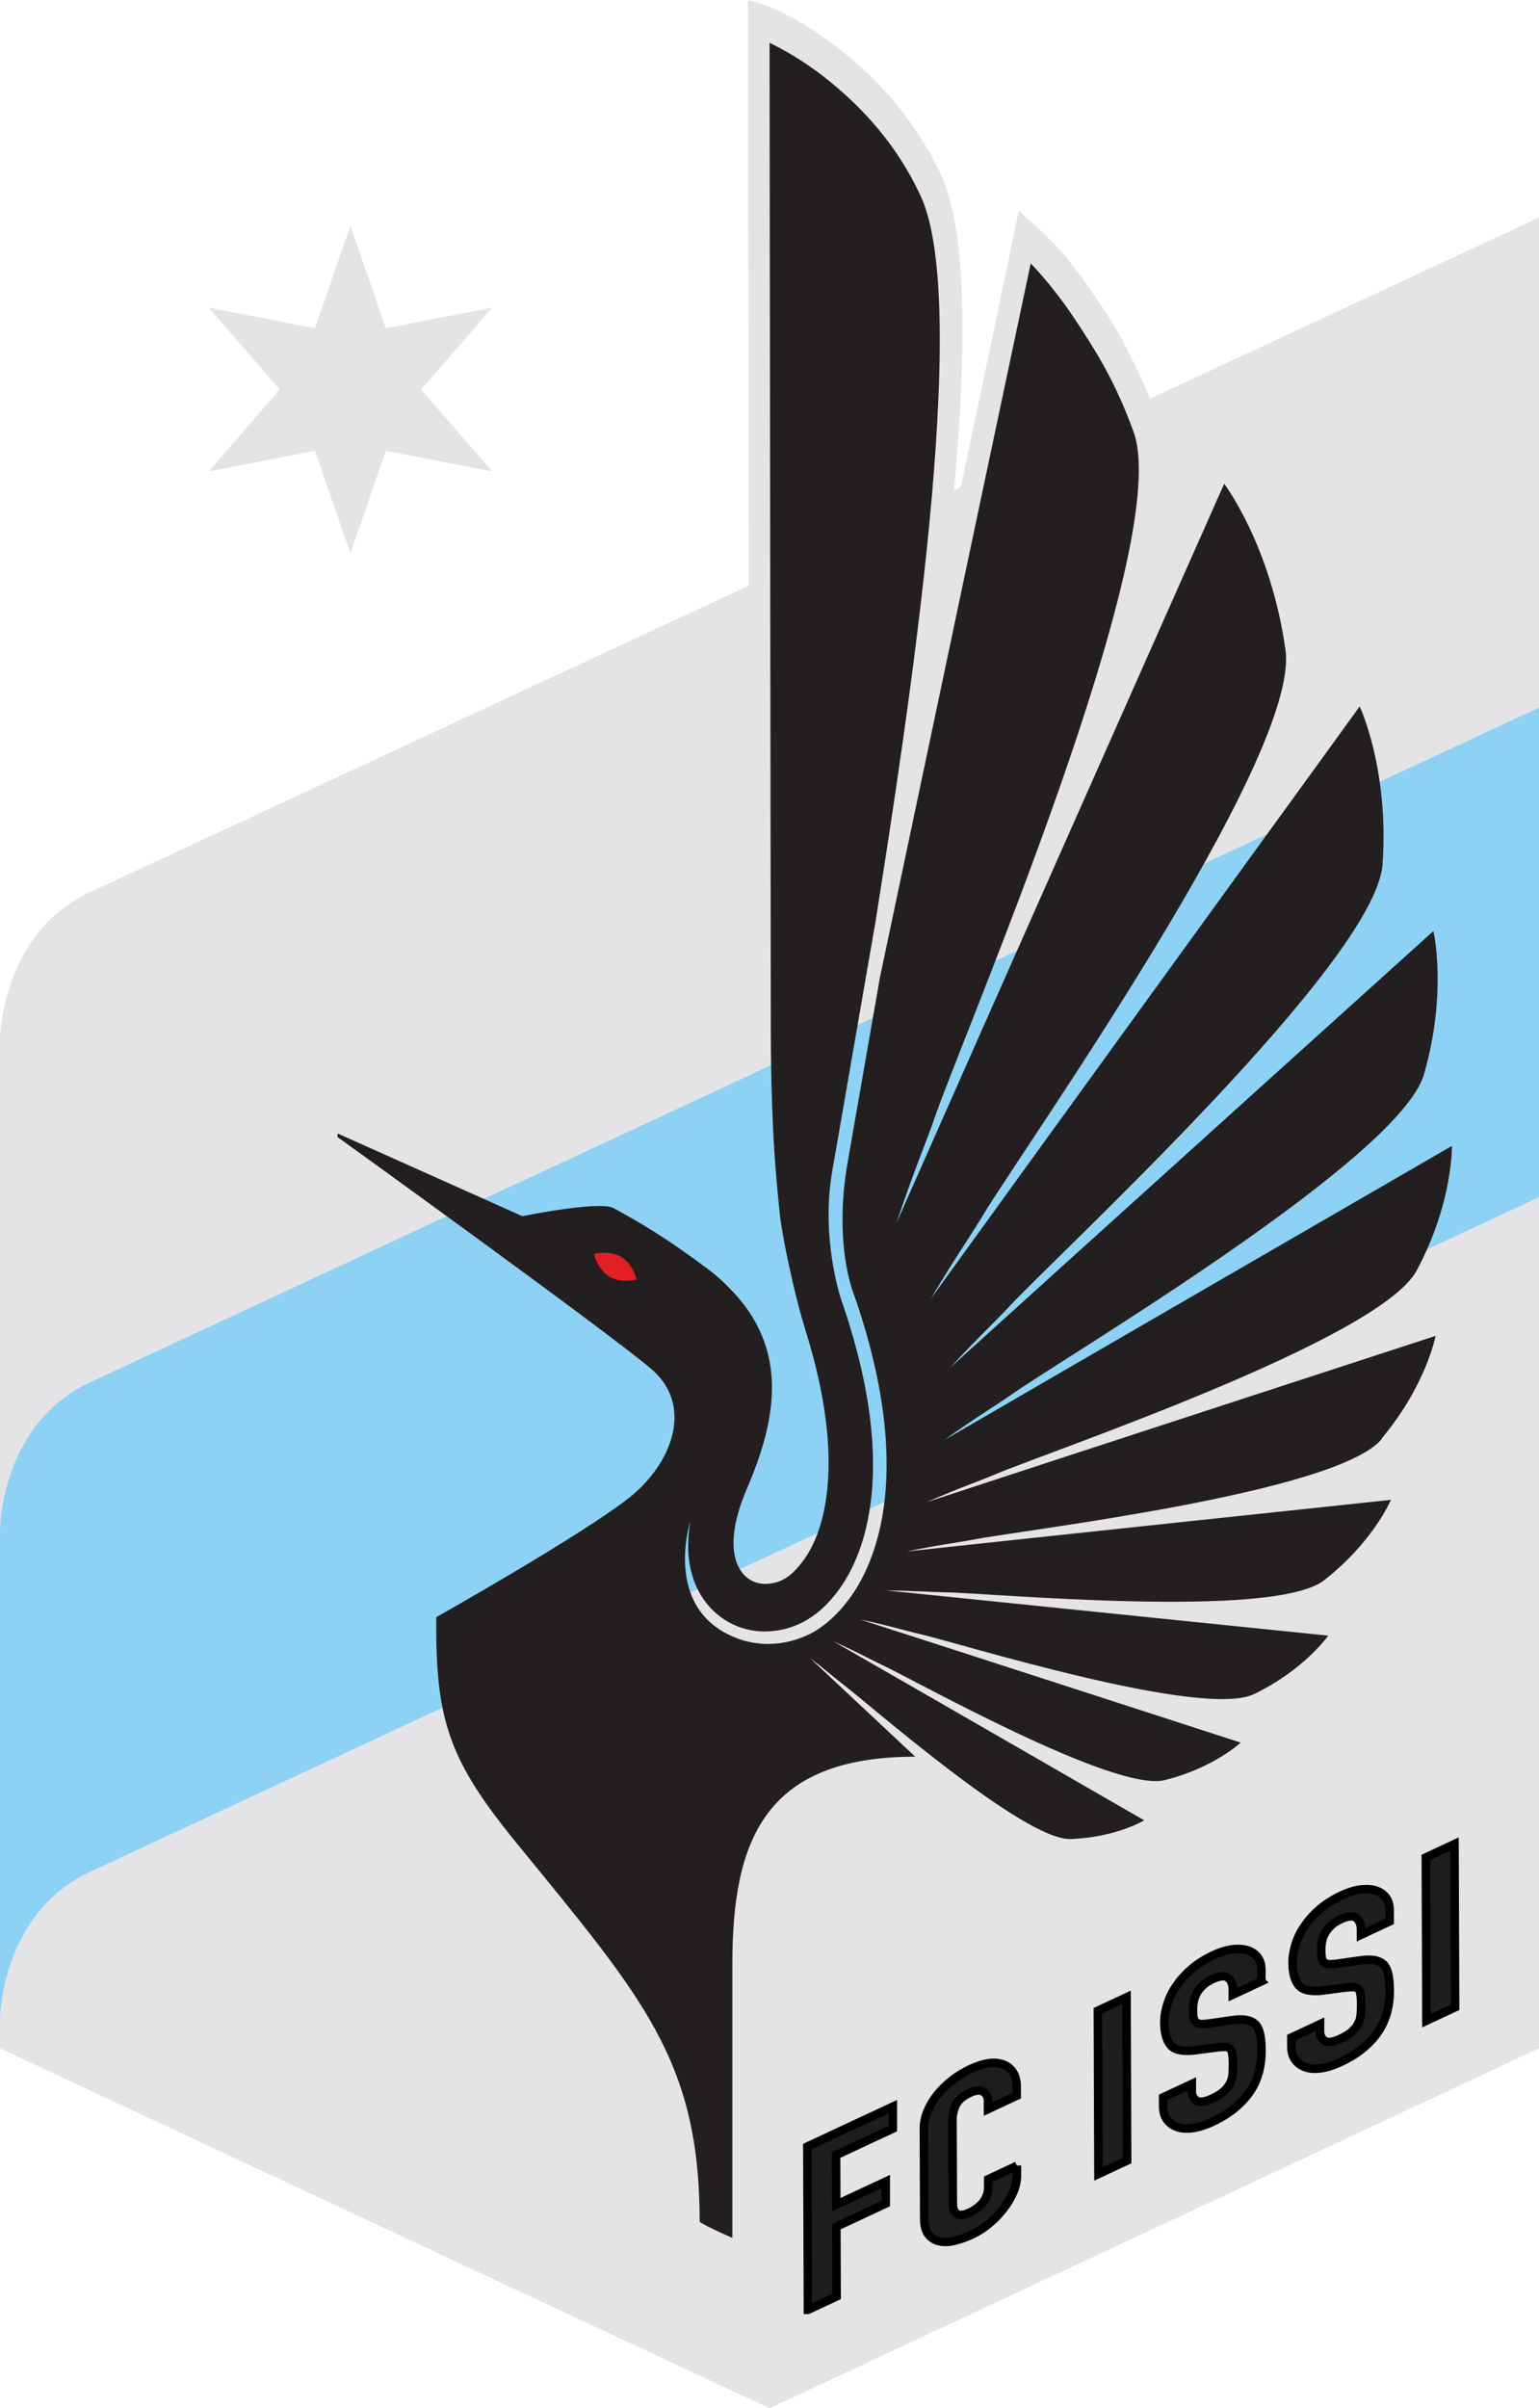 <?xml version="1.0" encoding="UTF-8"?>
<svg id="_Слой_2" data-name="Слой 2" xmlns="http://www.w3.org/2000/svg" viewBox="0 0 181.27 283.46">
  <defs>
    <style>
      .cls-1 {
        fill: #e4e4e6;
      }

      .cls-2 {
        fill: #8dd2f4;
      }

      .cls-3 {
        fill: #e31f24;
      }

      .cls-4 {
        fill: #231f20;
      }

      .cls-5 {
        fill: #1d1d1b;
        stroke: #000;
        stroke-miterlimit: 10;
      }
    </style>
  </defs>
  <g id="_Слой_1-2" data-name="Слой 1">
    <g id="layer1">
      <g id="g4644">
        <path id="path4646" class="cls-1" d="M119.99,24.81l-3.29,15.79c-.97,4.62-2.19,10.35-3.53,16.7l-.79,.37c1.52-17.02,1.47-30.57-1.54-37.06-2.5-5.38-6.41-10.37-11.35-14.34-6.94-5.58-11.4-6.26-11.4-6.26l.09,68.93L10.59,105.02C.02,109.97,0,122.42,0,122.42v118.68l90.64,42.37,90.63-42.37V25.61l-45.83,21.32c-1.75-4.37-3.95-8.48-6.55-12.15-1.05-1.57-2.14-3.01-3.19-4.33-1.87-2.36-5.71-5.65-5.71-5.65"/>
      </g>
      <g id="g4648">
        <path id="path4650" class="cls-1" d="M37.1,53.07l4.17,12.05,4.17-12.05,12.52,2.41-8.35-9.63,8.35-9.63-12.52,2.41-4.17-12.05-4.17,12.05-12.51-2.41,8.35,9.63-8.35,9.63,12.51-2.42Z"/>
      </g>
      <g id="g4652">
        <path id="path4654" class="cls-2" d="M10.59,162.71C.02,167.65,0,180.1,0,180.1v57.63s.02-12.45,10.59-17.4l170.68-79.41v-57.63L10.59,162.71Z"/>
      </g>
      <g id="g4656">
        <path id="path4658" class="cls-4" d="M162.71,169.35c5.27-6.26,6.38-12.11,6.38-12.11,0,0-45.09,14.69-59.93,19.57,3.72-1.64,6.41-2.56,8.04-3.26,6.05-2.6,45.29-15.8,49.68-24.03,4.28-8.02,4.13-14.64,4.13-14.64,0,0-43.99,25.44-59.78,34.62,3.69-2.66,6.43-4.3,8.04-5.44,5.97-4.22,45.57-27.63,48.45-37.6,2.8-9.71,1.11-16.87,1.11-16.87,0,0-41.8,37.7-56.9,51.38,3.13-3.41,5.53-5.65,6.94-7.18,5.51-5.96,43.15-40.56,43.97-52.05,.8-11.2-2.69-18.59-2.69-18.59,0,0-37.76,52.06-50.52,69.73,2.68-4.55,4.82-7.61,6.02-9.63,4.62-7.76,37.53-54.05,35.76-66.73-1.72-12.36-7.22-19.58-7.22-19.58,0,0-28.61,64.39-38.59,86.99,1.92-5.81,3.6-9.77,4.47-12.31,3.22-9.5,28.29-67.41,23.45-80.78-2.06-5.69-4.26-9.28-6.98-13.37-2.72-4.08-5.14-6.46-5.14-6.46-1.34,6.29-11.26,53.21-17.76,84.05l-3.8,21.75c-1.37,7.86-.08,13.11,.54,15l.49,1.39c7.23,21.44,1.66,31.83-1.1,35.33l-.11,.14c-.55,.69-1.86,2.3-3.98,3.51-1.68,.87-3.43,1.32-5.2,1.32-1.06,0-2.11-.16-3.12-.47-9.54-3.15-6.07-13.89-6.04-14-.8,4.47,.34,7.38,1.43,9.04,1.64,2.48,4.35,3.96,7.27,3.96,4.85,0,7.5-3.29,8.38-4.38l.11-.14c2.63-3.32,7.94-13.35,.56-34.57h0c-.2-.6-2.38-7.46-1.04-15.12l5.11-29.44c3.69-23.46,11.36-72.26,5.29-85.34-2.81-6.04-6.79-10.25-10.58-13.36-3.79-3.11-7.21-4.64-7.21-4.64l.15,116.31c.01,6.21,.21,11.33,.51,15.54,0,0,.22,2.95,.55,6,.33,3.06,1.76,9.37,2.59,12.23l1,3.36c3.78,13.23,2.03,21.6-1.01,25.45-.73,.9-1.94,2.5-4.34,2.5-2.69,0-5.55-3.19-2.12-11.2,3.44-8.01,5.15-16.46-2.14-23.7-.69-.71-1.43-1.39-2.24-2-5.18-3.89-8.15-5.59-11.32-7.33-1.66-.91-10.74,.95-10.74,.95l-21.75-9.73-.04,.4s31.22,22.48,36.89,27.24c5.22,4.37,2.48,11.29-2.54,15.24-5.74,4.51-22.71,14.05-22.71,14.05v1.01c0,11.35,1.68,16.02,9.4,25.5,14.9,18.26,21.63,25.61,21.63,44.66,.85,.59,3.85,1.89,3.85,1.89v-32.21c0-14.61,3.81-24.43,21.54-24.43l-12.39-11.6c1.8,1.34,2.95,2.38,3.75,2.98,3.11,2.33,21.42,18.49,26.92,18.31,5.37-.18,8.69-2.2,8.69-2.2,0,0-28.63-16.5-36.62-21.07,2.65,1.17,4.4,2.15,5.5,2.66,3.92,1.81,27.58,15.15,33.53,13.68,5.79-1.44,8.95-4.42,8.95-4.42,0,0-35.31-11.44-44.82-14.49,3.26,.68,5.46,1.36,6.82,1.66,4.68,1.06,33.48,10.09,39.6,7.11,5.97-2.9,8.71-6.87,8.71-6.87,0,0-40.26-4.12-52.15-5.33,2.88,.04,5.66,.21,6.98,.23,5.33,.07,38.72,3.23,44.68-1.41,5.81-4.53,7.88-9.47,7.88-9.47,0,0-43.67,4.62-57,6.07,3.57-.75,6.12-1.06,7.69-1.37,5.81-1.15,42.82-5.43,48.23-11.86"/>
      </g>
      <g id="g4660">
        <path id="path4662" class="cls-3" d="M74.98,150.61s-1.82,.49-3.21-.34c-1.39-.84-1.81-2.67-1.81-2.67,0,0,1.82-.48,3.21,.35,1.39,.83,1.81,2.67,1.81,2.67"/>
      </g>
      <g>
        <path class="cls-5" d="M95.16,271.88l-.07-19.22,10.07-4.7v2.59s-6.68,3.12-6.68,3.12l.02,5.83,5.83-2.72v2.59s-5.82,2.72-5.82,2.72l.03,8.21-3.38,1.58Z"/>
        <path class="cls-5" d="M119.78,254.89v1.19c0,.59-.13,1.22-.4,1.88-.27,.66-.65,1.31-1.14,1.95-.48,.64-1.05,1.24-1.7,1.78-.65,.55-1.35,1-2.1,1.35-.64,.3-1.29,.53-1.96,.7-.66,.17-1.26,.19-1.79,.08-.53-.11-.97-.37-1.31-.78-.35-.41-.52-1.05-.52-1.93l-.04-10.58c0-.63,.13-1.28,.39-1.94,.26-.66,.64-1.31,1.12-1.93,.48-.62,1.06-1.2,1.74-1.74,.67-.54,1.42-1,2.23-1.38,1.59-.74,2.88-.92,3.88-.54,.49,.19,.87,.5,1.15,.94,.28,.44,.42,.99,.42,1.66v1.08s-3.38,1.58-3.38,1.58v-.92c0-.54-.19-.92-.57-1.14-.38-.22-.89-.18-1.53,.12-.84,.39-1.4,.86-1.67,1.42s-.41,1.15-.41,1.8l.04,9.83c0,.56,.15,.96,.45,1.2,.3,.24,.84,.18,1.61-.18,.22-.1,.46-.25,.71-.43,.25-.18,.49-.4,.71-.64,.2-.24,.36-.51,.49-.83,.13-.31,.2-.66,.2-1.04v-.95s3.38-1.58,3.38-1.58Z"/>
        <path class="cls-5" d="M129.38,255.89l-.07-19.22,3.38-1.58,.07,19.22-3.38,1.58Z"/>
        <path class="cls-5" d="M148.58,233.21l-3.38,1.58v-.62c0-.63-.19-1.09-.56-1.38-.37-.29-.98-.23-1.84,.17-.46,.22-.84,.46-1.13,.74-.29,.28-.52,.57-.69,.86-.18,.32-.3,.64-.36,.97-.07,.33-.1,.65-.1,.98,0,.38,.02,.69,.05,.92,.03,.24,.12,.42,.25,.56,.13,.14,.33,.22,.58,.24,.25,.03,.6,0,1.04-.06l2.59-.37c.75-.12,1.36-.13,1.82-.03,.47,.1,.83,.29,1.1,.58,.24,.32,.41,.73,.5,1.24,.09,.51,.14,1.11,.14,1.81,0,.81-.09,1.61-.29,2.39-.2,.79-.51,1.52-.95,2.22-.46,.72-1.07,1.4-1.82,2.04-.75,.64-1.67,1.21-2.75,1.72-.82,.38-1.58,.62-2.29,.72-.71,.1-1.32,.06-1.83-.12-.51-.18-.91-.47-1.21-.88-.3-.41-.45-.94-.45-1.59v-1.03s3.38-1.58,3.38-1.58v.86c0,.5,.19,.87,.56,1.11,.36,.23,.98,.15,1.84-.25,.57-.27,1.02-.54,1.34-.83,.32-.28,.57-.59,.74-.93,.18-.33,.28-.69,.31-1.05,.03-.37,.05-.77,.05-1.2,0-.5-.03-.91-.07-1.21-.05-.3-.13-.52-.27-.66-.16-.13-.36-.19-.61-.2-.26,0-.59,.02-1.01,.07l-2.42,.32c-1.46,.19-2.44,0-2.94-.56-.5-.57-.75-1.46-.76-2.66,0-.72,.12-1.46,.36-2.22,.24-.76,.6-1.49,1.09-2.18,.46-.68,1.05-1.33,1.77-1.95,.72-.61,1.57-1.15,2.57-1.62,.84-.39,1.61-.62,2.3-.7,.7-.07,1.3-.02,1.81,.16,1.02,.39,1.53,1.14,1.53,2.26v1.35Z"/>
        <path class="cls-5" d="M163.68,226.16l-3.38,1.58v-.62c0-.63-.19-1.09-.56-1.38-.37-.29-.98-.23-1.84,.17-.46,.22-.84,.46-1.13,.74-.29,.28-.52,.57-.69,.87-.18,.32-.3,.64-.36,.97-.07,.33-.1,.65-.1,.98,0,.38,.02,.69,.05,.92,.03,.24,.12,.42,.25,.56,.13,.14,.33,.22,.58,.24,.25,.02,.6,0,1.04-.06l2.59-.37c.75-.12,1.36-.12,1.82-.03,.47,.1,.83,.29,1.1,.58,.24,.32,.41,.73,.5,1.24s.14,1.11,.14,1.81c0,.81-.09,1.61-.29,2.39-.2,.79-.51,1.52-.95,2.22-.46,.72-1.07,1.4-1.82,2.04-.75,.64-1.67,1.21-2.75,1.72-.82,.38-1.58,.62-2.29,.72-.71,.1-1.32,.06-1.83-.12-.51-.18-.91-.47-1.21-.88-.3-.41-.45-.94-.45-1.59v-1.03s3.38-1.58,3.38-1.58v.86c0,.5,.19,.87,.56,1.11,.37,.23,.98,.15,1.84-.25,.57-.27,1.02-.54,1.34-.83,.32-.28,.57-.59,.74-.93,.18-.33,.28-.69,.31-1.05,.03-.37,.05-.77,.05-1.2,0-.5-.03-.91-.07-1.21-.05-.3-.13-.52-.27-.66-.16-.13-.36-.19-.61-.2-.25,0-.59,.02-1.01,.07l-2.42,.32c-1.46,.19-2.44,0-2.94-.56-.5-.57-.75-1.46-.76-2.66,0-.72,.12-1.46,.36-2.22s.6-1.49,1.09-2.18c.46-.68,1.05-1.33,1.77-1.95,.72-.61,1.57-1.15,2.57-1.62,.84-.39,1.61-.62,2.3-.7,.7-.07,1.3-.02,1.81,.16,1.02,.39,1.53,1.14,1.54,2.26v1.35Z"/>
        <path class="cls-5" d="M168.01,237.85l-.07-19.22,3.38-1.58,.07,19.22-3.38,1.58Z"/>
      </g>
    </g>
  </g>
</svg>